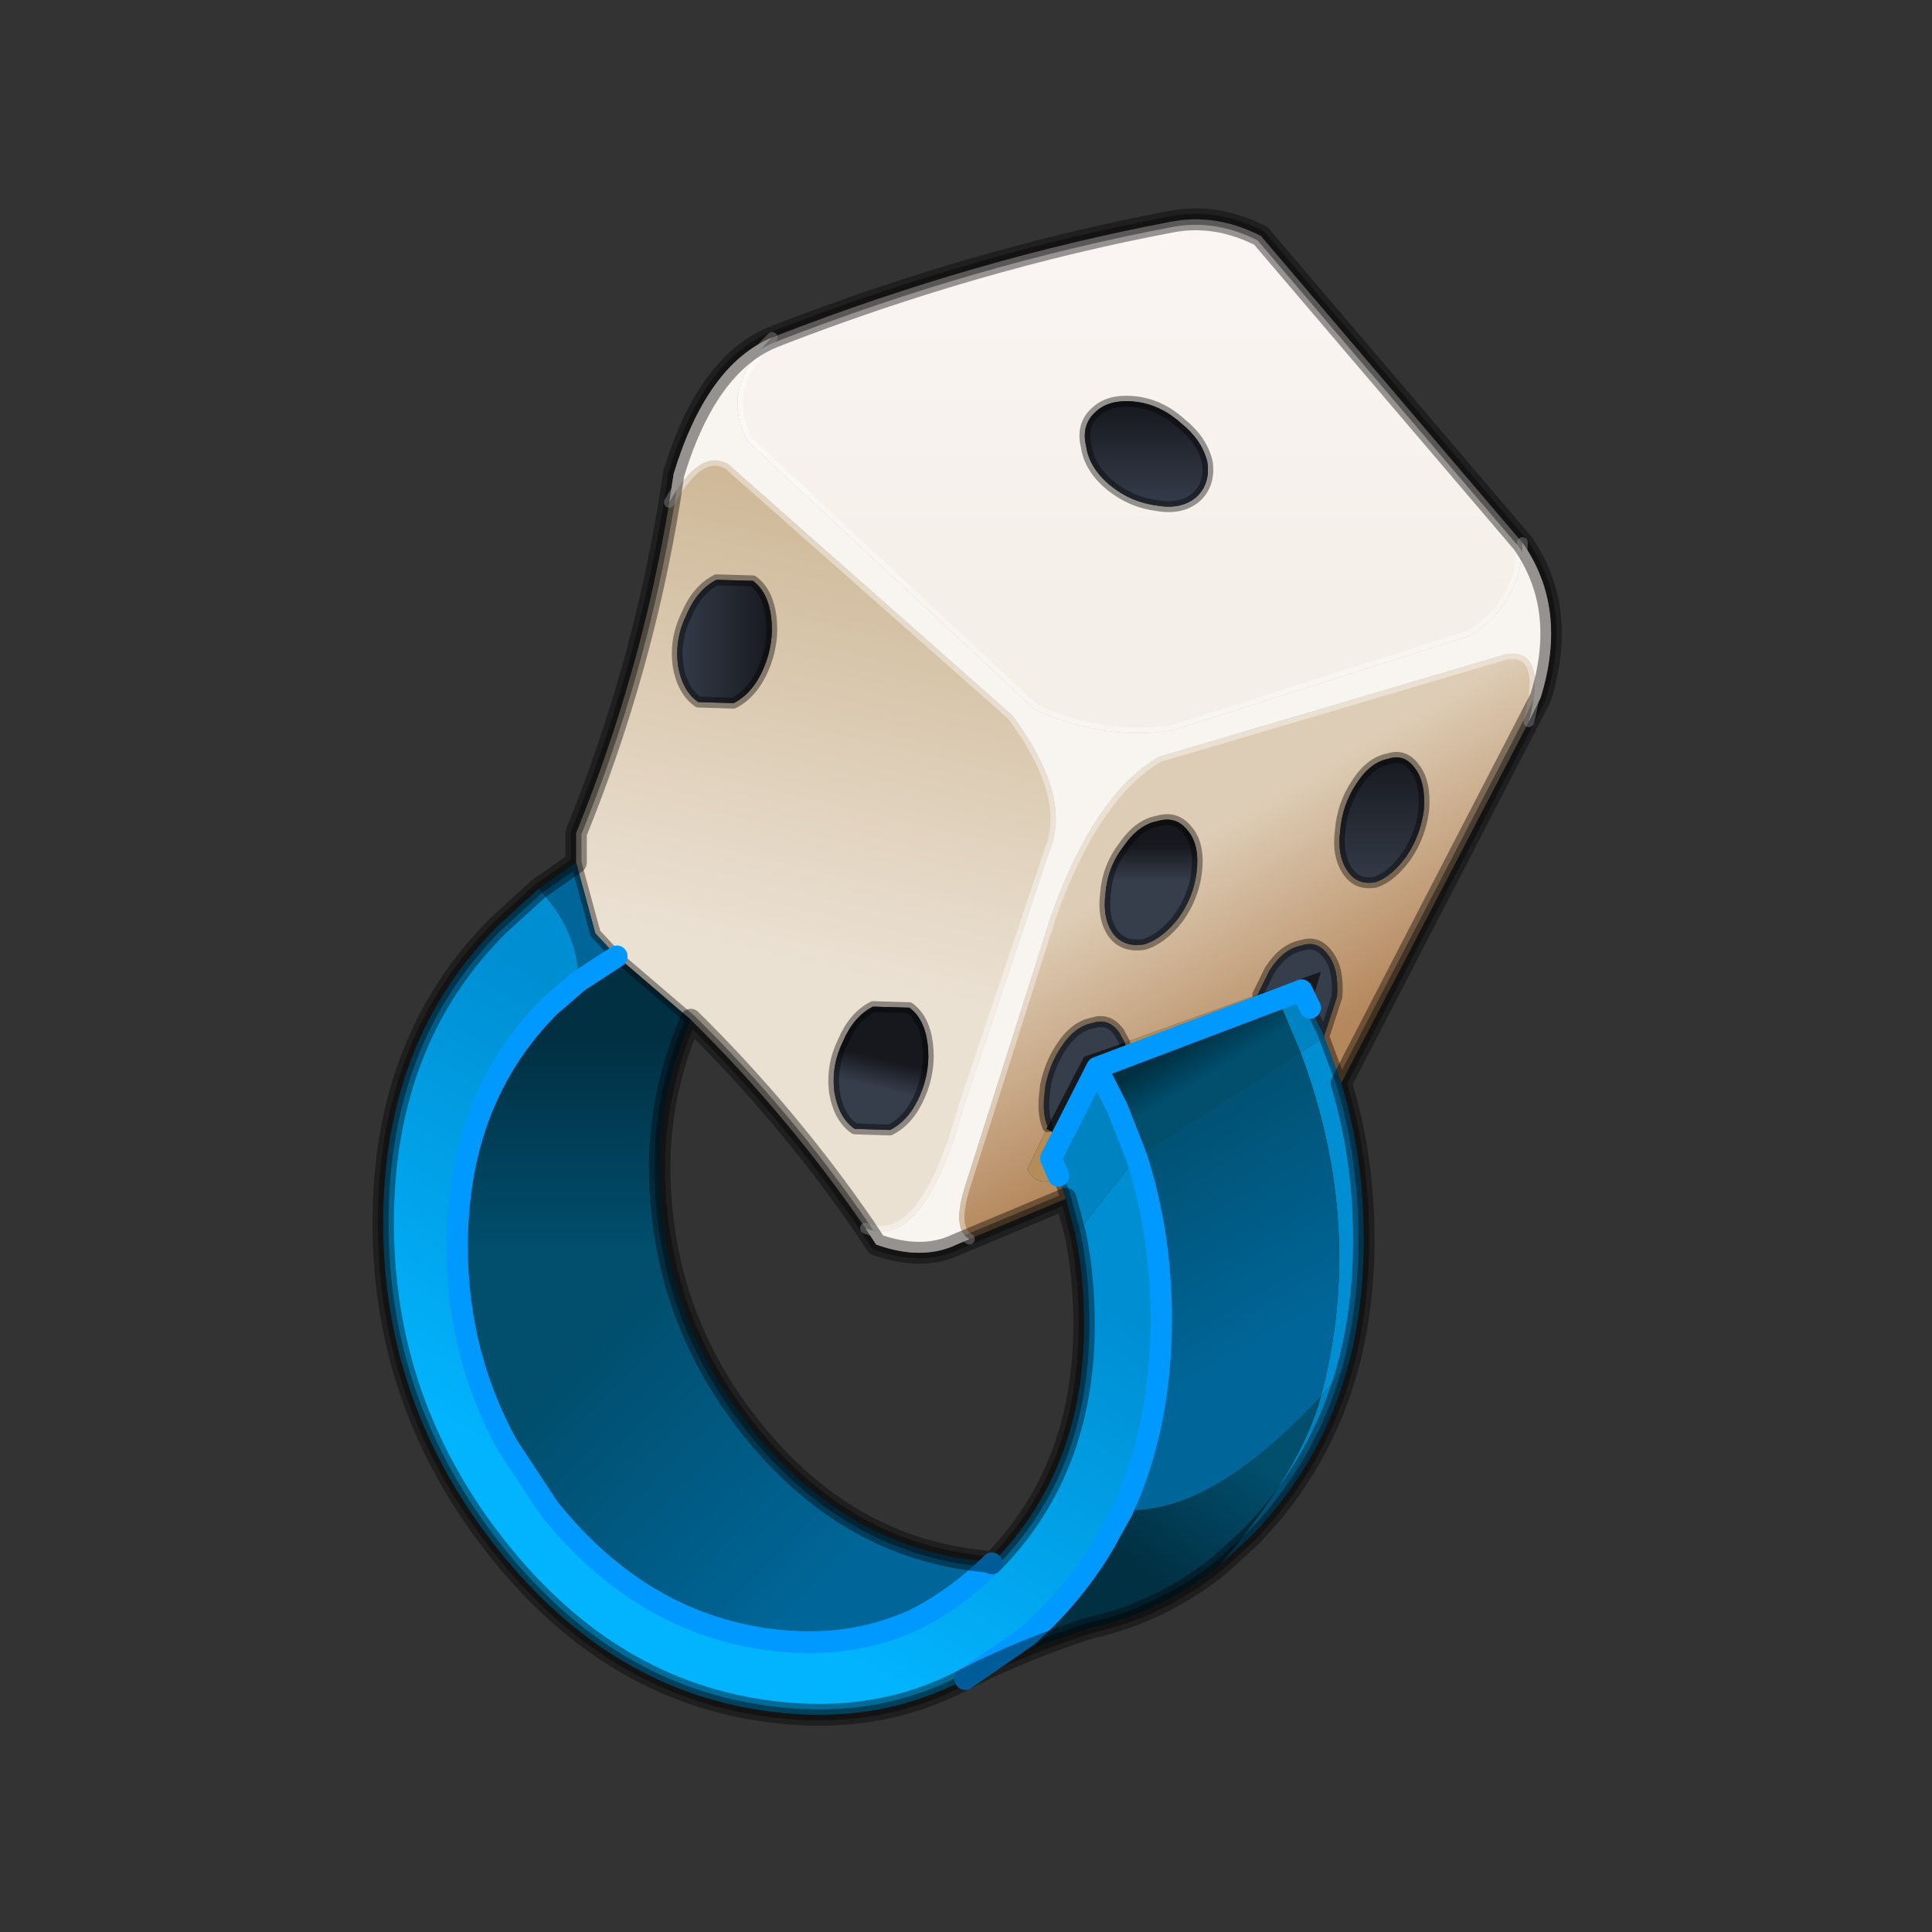 <?xml version="1.0" encoding="UTF-8" standalone="no"?>
<svg xmlns:xlink="http://www.w3.org/1999/xlink" height="440.0px" width="440.0px" xmlns="http://www.w3.org/2000/svg">
  <rect width="100%" height="100%" fill="#333333" stroke="none"/>
  <g transform="matrix(10.0, 0.0, 0.0, 10.0, 0.0, 0.0)">
    <use height="44.0" transform="matrix(0.909, 0.0, 0.0, 0.909, 2.0, 2.0)" width="44.0" xlink:href="#sprite0"/>
  </g>
  <defs>
    <g id="sprite0" transform="matrix(1.0, 0.0, 0.0, 1.0, 0.0, 0.0)">
      <use height="44.0" transform="matrix(1.0, 0.0, 0.0, 1.0, 0.0, 0.0)" width="44.0" xlink:href="#shape0"/>
      <use height="69.5" transform="matrix(0.537, 0.0, 0.0, 0.547, 7.132, 3.027)" width="55.5" xlink:href="#sprite1"/>
    </g>
    <g id="shape0" transform="matrix(1.0, 0.0, 0.0, 1.0, 0.0, 0.0)">
      <path d="M44.0 44.0 L0.0 44.0 0.0 0.0 44.0 0.0 44.0 44.0" fill="#43adca" fill-opacity="0.0" fill-rule="evenodd" stroke="none"/>
    </g>
    <g id="sprite1" transform="matrix(1.0, 0.0, 0.0, 1.0, 0.5, 0.5)">
      <use height="69.5" transform="matrix(1.0, 0.0, 0.0, 1.0, -0.5, -0.5)" width="55.5" xlink:href="#sprite2"/>
    </g>
    <g id="sprite2" transform="matrix(1.0, 0.0, 0.0, 1.0, 27.75, 34.75)">
      <use height="69.0" transform="matrix(1.0, 0.0, 0.0, 1.0, -27.5, -34.5)" width="55.0" xlink:href="#shape1"/>
      <use height="34.1" transform="matrix(1.0, 0.0, 0.0, 1.0, -24.3, -1.0)" width="40.8" xlink:href="#sprite3"/>
      <use height="41.9" transform="matrix(1.0, 0.0, 0.0, 1.0, -13.9, -28.85)" width="41.15" xlink:href="#sprite4"/>
      <use height="69.5" transform="matrix(1.0, 0.0, 0.0, 1.0, -27.75, -34.75)" width="55.5" xlink:href="#shape4"/>
    </g>
    <g id="shape1" transform="matrix(1.0, 0.0, 0.0, 1.0, 27.5, 34.5)">
      <path d="M7.9 -25.9 Q6.65 -26.05 6.0 -25.45 5.3 -24.85 5.55 -23.85 5.7 -22.85 6.7 -22.05 7.65 -21.3 8.85 -21.15 10.0 -20.95 10.7 -21.55 11.35 -22.15 11.2 -23.15 10.95 -24.15 10.0 -24.9 9.05 -25.75 7.9 -25.9 M-9.1 -28.85 L-8.85 -28.95 Q0.35 -32.45 9.5 -34.15 11.6 -34.55 13.7 -33.5 L25.9 -19.45 Q25.9 -16.75 23.5 -15.2 L9.6 -10.85 Q6.4 -10.35 3.15 -11.8 L-10.2 -24.05 Q-11.65 -26.45 -9.1 -28.85" fill="url(#gradient0)" fill-rule="evenodd" stroke="none"/>
      <path d="M-18.25 -4.8 L-18.25 -6.15 Q-15.2 -13.5 -13.9 -21.3 -12.5 -23.8 -11.15 -23.05 L2.1 -11.55 Q4.9 -7.85 3.85 -5.35 L-0.2 6.5 Q-2.05 13.0 -4.75 11.95 -8.35 6.8 -12.9 2.4 L-16.35 -0.5 -17.35 -1.55 -18.25 -4.8 M-9.5 -13.7 Q-9.0 -14.85 -9.15 -16.05 -9.3 -17.2 -10.0 -17.7 L-11.7 -17.75 Q-12.6 -17.3 -13.1 -16.15 -13.65 -15.05 -13.5 -13.85 -13.3 -12.65 -12.55 -12.15 L-10.9 -12.1 Q-10.0 -12.55 -9.5 -13.7 M-2.7 1.85 L-4.4 1.8 Q-5.3 2.25 -5.8 3.4 -6.35 4.5 -6.2 5.7 -6.0 6.9 -5.25 7.4 L-3.6 7.45 Q-2.7 7.0 -2.2 5.85 -1.7 4.7 -1.85 3.5 -2.0 2.35 -2.7 1.85" fill="url(#gradient1)" fill-rule="evenodd" stroke="none"/>
      <path d="M-9.5 -13.7 Q-10.0 -12.55 -10.9 -12.1 L-12.55 -12.15 Q-13.3 -12.65 -13.5 -13.85 -13.65 -15.05 -13.1 -16.15 -12.6 -17.3 -11.7 -17.75 L-10.0 -17.7 Q-9.3 -17.2 -9.15 -16.05 -9.0 -14.85 -9.5 -13.7" fill="url(#gradient2)" fill-rule="evenodd" stroke="none"/>
      <path d="M25.9 -19.45 Q28.05 -16.45 26.75 -12.35 L26.2 -11.25 Q27.1 -14.6 25.15 -14.35 L8.95 -9.65 Q6.0 -8.0 3.95 -2.5 L-0.1 10.0 Q-0.75 12.0 0.1 12.45 L-0.5 12.7 Q-2.1 13.45 -4.25 12.7 L-4.75 11.95 Q-2.05 13.0 -0.2 6.5 L3.85 -5.35 Q4.9 -7.85 2.1 -11.55 L-11.15 -23.05 Q-12.5 -23.8 -13.9 -21.3 L-13.7 -22.6 Q-12.15 -27.6 -9.1 -28.85 -11.65 -26.45 -10.2 -24.05 L3.15 -11.8 Q6.4 -10.35 9.6 -10.85 L23.5 -15.2 Q25.9 -16.75 25.9 -19.45" fill="url(#gradient3)" fill-rule="evenodd" stroke="none"/>
      <path d="M-20.0 -3.6 L-18.25 -4.8 -17.35 -1.55 -16.35 -0.5 Q-17.3 -0.05 -18.15 0.65 -18.1 -1.6 -20.0 -3.6" fill="#006699" fill-rule="evenodd" stroke="none"/>
      <path d="M-0.1 32.6 L-0.3 32.7 Q-4.25 34.7 -9.1 34.1 -16.6 33.2 -21.9 26.65 -27.25 20.05 -27.25 11.7 -27.25 3.35 -21.9 -1.9 L-20.0 -3.6 Q-18.1 -1.6 -18.15 0.65 L-19.5 1.8 Q-23.8 6.05 -23.8 12.8 -23.8 17.7 -21.45 21.9 L-19.5 24.8 Q-15.2 30.05 -9.15 30.8 -5.55 31.25 -2.5 29.9 -0.55 28.95 1.15 27.3 L1.2 27.25 Q5.45 23.0 5.45 16.35 5.45 14.2 5.05 12.25 L7.9 8.7 Q9.05 12.2 9.05 16.1 9.05 21.0 7.25 24.85 L6.35 26.45 Q5.25 28.25 3.75 29.75 L2.85 30.6 Q1.4 31.8 -0.1 32.6" fill="url(#gradient4)" fill-rule="evenodd" stroke="none"/>
      <path d="M7.9 -25.9 Q9.05 -25.75 10.0 -24.9 10.95 -24.15 11.2 -23.15 11.35 -22.15 10.7 -21.55 10.0 -20.95 8.85 -21.15 7.65 -21.3 6.7 -22.05 5.7 -22.85 5.55 -23.85 5.3 -24.85 6.0 -25.45 6.65 -26.05 7.9 -25.9" fill="url(#gradient5)" fill-rule="evenodd" stroke="none"/>
      <path d="M26.2 -11.25 L17.45 5.3 16.65 3.2 16.65 3.15 17.25 1.35 Q17.35 0.1 16.85 -0.55 16.35 -1.25 15.6 -1.0 14.75 -0.85 14.1 0.15 L13.55 1.25 7.35 3.45 7.1 3.0 Q6.6 2.3 5.85 2.55 5.0 2.7 4.35 3.7 3.85 4.45 3.65 5.4 L3.6 5.85 Q3.5 6.7 3.75 7.3 L3.7 7.4 2.8 9.25 Q3.35 10.2 4.25 9.55 L4.6 10.6 0.1 12.45 Q-0.75 12.0 -0.1 10.0 L3.95 -2.5 Q6.0 -8.0 8.95 -9.65 L25.15 -14.35 Q27.1 -14.6 26.2 -11.25 M6.8 -1.55 Q7.3 -0.9 8.25 -1.05 9.1 -1.3 9.85 -2.25 10.55 -3.2 10.7 -4.35 10.85 -5.6 10.3 -6.25 9.75 -6.95 8.9 -6.7 8.0 -6.55 7.3 -5.55 6.55 -4.6 6.45 -3.4 6.3 -2.25 6.8 -1.55 M18.15 -8.4 Q17.5 -7.45 17.4 -6.25 17.25 -5.1 17.75 -4.4 18.2 -3.75 19.05 -3.9 19.8 -4.15 20.5 -5.1 21.15 -6.05 21.3 -7.2 21.4 -8.45 20.9 -9.1 20.4 -9.8 19.65 -9.55 18.8 -9.4 18.15 -8.4" fill="url(#gradient6)" fill-rule="evenodd" stroke="none"/>
      <path d="M6.8 -1.55 Q6.3 -2.25 6.45 -3.4 6.55 -4.6 7.3 -5.55 8.0 -6.55 8.9 -6.7 9.75 -6.95 10.3 -6.25 10.85 -5.6 10.7 -4.35 10.55 -3.2 9.85 -2.25 9.1 -1.3 8.25 -1.05 7.3 -0.9 6.8 -1.55" fill="url(#gradient7)" fill-rule="evenodd" stroke="none"/>
      <path d="M18.15 -8.4 Q18.8 -9.4 19.65 -9.55 20.4 -9.8 20.9 -9.1 21.4 -8.45 21.3 -7.2 21.15 -6.05 20.5 -5.1 19.8 -4.15 19.05 -3.9 18.2 -3.75 17.75 -4.4 17.25 -5.1 17.4 -6.25 17.5 -7.45 18.15 -8.4" fill="url(#gradient8)" fill-rule="evenodd" stroke="none"/>
      <path d="M3.75 7.3 Q3.5 6.7 3.6 5.85 L3.65 5.4 Q3.85 4.45 4.35 3.7 5.0 2.7 5.85 2.55 6.6 2.3 7.1 3.0 L7.35 3.45 5.45 4.1 3.75 7.3 M13.55 1.25 L14.1 0.15 Q14.75 -0.85 15.6 -1.0 16.35 -1.25 16.85 -0.55 17.35 0.1 17.25 1.35 L16.65 3.15 16.0 1.85 16.5 0.2 13.55 1.25" fill="#363d4b" fill-rule="evenodd" stroke="none"/>
      <path d="M17.8 18.15 Q16.55 22.75 13.2 26.1 L11.75 27.4 Q15.6 23.0 16.5 19.65 L17.8 18.15 M4.6 10.6 L4.25 9.55 3.9 8.75 4.4 7.8 6.05 4.6 7.0 6.45 7.9 8.7 5.05 12.25 4.6 10.6 M16.65 3.15 L16.65 3.2 15.55 3.9 14.5 1.45 15.6 1.05 16.0 1.85 16.65 3.15" fill="#0083c1" fill-rule="evenodd" stroke="none"/>
      <path d="M3.7 7.4 L3.75 7.3 5.45 4.1 7.35 3.45 7.55 4.05 6.05 4.6 4.4 7.8 3.7 7.4 M16.0 1.85 L15.6 1.05 14.5 1.45 13.4 1.9 13.55 1.25 16.5 0.2 16.0 1.85" fill="#161a1f" fill-rule="evenodd" stroke="none"/>
      <path d="M17.45 5.3 Q18.5 8.7 18.5 12.45 18.5 15.5 17.8 18.15 L16.5 19.65 Q18.6 11.9 15.55 3.9 L16.65 3.2 17.45 5.3" fill="#008ed2" fill-rule="evenodd" stroke="none"/>
      <path d="M13.4 1.9 L14.5 1.45 15.55 3.9 7.9 8.7 7.0 6.45 6.05 4.6 7.55 4.05 13.4 1.9" fill="url(#gradient9)" fill-rule="evenodd" stroke="none"/>
      <path d="M4.25 9.55 Q3.35 10.2 2.8 9.25 L3.7 7.4 4.4 7.8 3.9 8.75 4.25 9.55 M7.35 3.45 L13.55 1.25 13.4 1.9 7.55 4.05 7.35 3.45" fill="#b48c58" fill-rule="evenodd" stroke="none"/>
      <path d="M15.55 3.9 Q18.6 11.9 16.5 19.65 11.3 25.15 7.25 24.85 9.05 21.0 9.05 16.1 9.05 12.2 7.9 8.7 L15.55 3.9" fill="url(#gradient10)" fill-rule="evenodd" stroke="none"/>
      <path d="M11.75 27.4 Q9.0 29.55 5.75 30.25 2.7 31.2 -0.1 32.6 1.4 31.8 2.85 30.6 L3.75 29.75 Q5.25 28.25 6.35 26.45 L7.25 24.85 Q11.3 25.15 16.5 19.65 15.6 23.0 11.75 27.4" fill="url(#gradient11)" fill-rule="evenodd" stroke="none"/>
      <path d="M-13.85 13.55 Q-12.9 17.65 -10.05 21.15 -5.75 26.4 0.3 27.15 L1.15 27.25 1.15 27.3 Q-0.55 28.95 -2.5 29.9 -5.55 31.25 -9.15 30.8 -15.2 30.05 -19.5 24.8 L-21.45 21.9 Q-18.0 15.6 -13.85 13.55" fill="url(#gradient12)" fill-rule="evenodd" stroke="none"/>
      <path d="M-2.7 1.85 Q-2.0 2.35 -1.85 3.5 -1.7 4.7 -2.2 5.85 -2.7 7.0 -3.6 7.45 L-5.25 7.4 Q-6.0 6.9 -6.2 5.7 -6.35 4.5 -5.8 3.4 -5.3 2.25 -4.4 1.8 L-2.7 1.85" fill="url(#gradient13)" fill-rule="evenodd" stroke="none"/>
      <path d="M-21.45 21.9 Q-23.8 17.7 -23.8 12.8 -23.8 6.05 -19.5 1.8 L-18.15 0.65 Q-17.3 -0.05 -16.35 -0.5 L-12.9 2.4 Q-14.35 5.7 -14.35 9.15 -14.35 11.4 -13.85 13.55 -18.0 15.6 -21.45 21.9" fill="url(#gradient14)" fill-rule="evenodd" stroke="none"/>
      <path d="M7.9 -25.9 Q9.05 -25.75 10.0 -24.9 10.95 -24.15 11.2 -23.15 11.35 -22.15 10.7 -21.55 10.0 -20.95 8.85 -21.15 7.65 -21.3 6.7 -22.05 5.7 -22.85 5.55 -23.85 5.3 -24.85 6.0 -25.45 6.65 -26.05 7.9 -25.9 M-9.1 -28.85 L-8.85 -28.95 Q0.35 -32.45 9.5 -34.15 11.6 -34.55 13.7 -33.5 L25.9 -19.45 Q28.05 -16.45 26.75 -12.35 L26.2 -11.25 17.45 5.3 Q18.5 8.7 18.5 12.45 18.5 15.5 17.8 18.15 16.55 22.75 13.2 26.1 L11.75 27.4 Q9.0 29.55 5.75 30.25 2.7 31.2 -0.1 32.6 L-0.3 32.7 Q-4.25 34.7 -9.1 34.1 -16.6 33.2 -21.9 26.65 -27.25 20.05 -27.25 11.7 -27.25 3.35 -21.9 -1.9 L-20.0 -3.6 -18.25 -4.8 -18.25 -6.15 Q-15.2 -13.5 -13.9 -21.3 L-13.7 -22.6 Q-12.15 -27.6 -9.1 -28.85 M0.1 12.45 L4.6 10.6 4.25 9.55 M3.75 7.3 Q3.5 6.7 3.6 5.85 L3.65 5.4 Q3.85 4.45 4.35 3.7 5.0 2.7 5.85 2.55 6.6 2.3 7.1 3.0 L7.35 3.45 M13.55 1.25 L14.1 0.15 Q14.75 -0.85 15.6 -1.0 16.35 -1.25 16.85 -0.55 17.35 0.1 17.25 1.35 L16.65 3.15 16.65 3.2 17.45 5.3 M6.8 -1.55 Q6.3 -2.25 6.45 -3.4 6.55 -4.6 7.3 -5.55 8.0 -6.55 8.9 -6.7 9.75 -6.95 10.3 -6.25 10.85 -5.6 10.7 -4.35 10.55 -3.2 9.85 -2.25 9.1 -1.3 8.25 -1.05 7.3 -0.9 6.8 -1.55 M18.15 -8.4 Q18.8 -9.4 19.65 -9.55 20.4 -9.8 20.9 -9.1 21.4 -8.45 21.3 -7.2 21.15 -6.05 20.5 -5.1 19.8 -4.15 19.05 -3.9 18.2 -3.75 17.75 -4.4 17.25 -5.1 17.4 -6.25 17.5 -7.45 18.15 -8.4 M16.0 1.85 L16.65 3.15 M5.05 12.25 L4.6 10.6 M1.2 27.25 Q5.45 23.0 5.45 16.35 5.45 14.2 5.05 12.25 M-13.85 13.55 Q-12.9 17.65 -10.05 21.15 -5.75 26.4 0.3 27.15 L1.15 27.25 1.2 27.25 M-9.5 -13.7 Q-10.0 -12.55 -10.9 -12.1 L-12.55 -12.15 Q-13.3 -12.65 -13.5 -13.85 -13.65 -15.05 -13.1 -16.15 -12.6 -17.3 -11.7 -17.75 L-10.0 -17.7 Q-9.3 -17.2 -9.15 -16.05 -9.0 -14.85 -9.5 -13.7 M-16.35 -0.5 L-17.35 -1.55 -18.25 -4.8 M-2.7 1.85 Q-2.0 2.35 -1.85 3.5 -1.7 4.7 -2.2 5.85 -2.7 7.0 -3.6 7.45 L-5.25 7.4 Q-6.0 6.9 -6.2 5.7 -6.35 4.5 -5.8 3.4 -5.3 2.25 -4.4 1.8 L-2.7 1.85 M-12.9 2.4 Q-14.35 5.7 -14.35 9.15 -14.35 11.4 -13.85 13.55 M0.1 12.45 L-0.5 12.7 Q-2.1 13.45 -4.25 12.7 L-4.75 11.95 Q-8.35 6.8 -12.9 2.4 L-16.35 -0.5" fill="none" stroke="#000000" stroke-linecap="round" stroke-linejoin="round" stroke-opacity="0.4" stroke-width="0.5"/>
      <path d="M26.2 -11.25 Q27.1 -14.6 25.15 -14.35 L8.95 -9.65 Q6.0 -8.0 3.95 -2.5 L-0.1 10.0 Q-0.75 12.0 0.1 12.45 M-4.75 11.95 Q-2.05 13.0 -0.2 6.5 L3.85 -5.35 Q4.9 -7.85 2.1 -11.55 L-11.15 -23.05 Q-12.5 -23.8 -13.9 -21.3" fill="none" stroke="#ffffff" stroke-linecap="round" stroke-linejoin="round" stroke-opacity="0.4" stroke-width="0.5"/>
      <path d="M-9.1 -28.85 Q-11.65 -26.45 -10.2 -24.05 L3.15 -11.8 Q6.4 -10.35 9.6 -10.85 L23.5 -15.2 Q25.9 -16.75 25.9 -19.45" fill="none" stroke="#ffffff" stroke-linecap="round" stroke-linejoin="round" stroke-opacity="0.4" stroke-width="0.5"/>
    </g>
    <linearGradient gradientTransform="matrix(0.0, -0.01, 0.022, 0.0, 7.55, -24.75)" gradientUnits="userSpaceOnUse" id="gradient0" spreadMethod="pad" x1="-819.2" x2="819.2">
      <stop offset="0.0" stop-color="#f4efe8"/>
      <stop offset="0.988" stop-color="#faf5f3"/>
    </linearGradient>
    <linearGradient gradientTransform="matrix(0.003, -0.013, 0.013, 0.003, -5.85, -10.75)" gradientUnits="userSpaceOnUse" id="gradient1" spreadMethod="pad" x1="-819.2" x2="819.2">
      <stop offset="0.0" stop-color="#ebe1d3"/>
      <stop offset="0.988" stop-color="#ceb897"/>
    </linearGradient>
    <linearGradient gradientTransform="matrix(0.003, 0.0, 0.0, 0.004, -11.35, -14.95)" gradientUnits="userSpaceOnUse" id="gradient2" spreadMethod="pad" x1="-819.2" x2="819.2">
      <stop offset="0.0" stop-color="#363d4b"/>
      <stop offset="0.988" stop-color="#16181d"/>
    </linearGradient>
    <linearGradient gradientTransform="matrix(0.025, 0.0, 0.0, 0.026, 6.65, -7.9)" gradientUnits="userSpaceOnUse" id="gradient3" spreadMethod="pad" x1="-819.2" x2="819.2">
      <stop offset="0.0" stop-color="#f8f4ef"/>
      <stop offset="0.988" stop-color="#f8f4ef"/>
    </linearGradient>
    <linearGradient gradientTransform="matrix(-0.006, 0.011, -0.021, -0.012, -10.8, 17.0)" gradientUnits="userSpaceOnUse" id="gradient4" spreadMethod="pad" x1="-819.2" x2="819.2">
      <stop offset="0.016" stop-color="#008ed2"/>
      <stop offset="0.988" stop-color="#02b3fd"/>
    </linearGradient>
    <linearGradient gradientTransform="matrix(0.0, -0.003, 0.004, 0.0, 8.35, -23.5)" gradientUnits="userSpaceOnUse" id="gradient5" spreadMethod="pad" x1="-819.2" x2="819.2">
      <stop offset="0.0" stop-color="#363d4b"/>
      <stop offset="0.988" stop-color="#16181d"/>
    </linearGradient>
    <linearGradient gradientTransform="matrix(0.003, 0.006, -0.019, 0.011, 13.05, -0.85)" gradientUnits="userSpaceOnUse" id="gradient6" spreadMethod="pad" x1="-819.2" x2="819.2">
      <stop offset="0.0" stop-color="#decdb6"/>
      <stop offset="0.988" stop-color="#b4875c"/>
    </linearGradient>
    <linearGradient gradientTransform="matrix(0.0, -0.001, 0.003, 0.0, 8.55, -4.8)" gradientUnits="userSpaceOnUse" id="gradient7" spreadMethod="pad" x1="-819.2" x2="819.2">
      <stop offset="0.0" stop-color="#363d4b"/>
      <stop offset="0.988" stop-color="#16181d"/>
    </linearGradient>
    <linearGradient gradientTransform="matrix(0.0, -0.004, 0.002, 0.0, 19.3, -6.7)" gradientUnits="userSpaceOnUse" id="gradient8" spreadMethod="pad" x1="-819.2" x2="819.2">
      <stop offset="0.0" stop-color="#363d4b"/>
      <stop offset="0.988" stop-color="#16181d"/>
    </linearGradient>
    <linearGradient gradientTransform="matrix(6.0E-4, 0.001, -0.005, 0.003, 10.75, 4.15)" gradientUnits="userSpaceOnUse" id="gradient9" spreadMethod="pad" x1="-819.2" x2="819.2">
      <stop offset="0.016" stop-color="#013043"/>
      <stop offset="0.988" stop-color="#014e6d"/>
    </linearGradient>
    <linearGradient gradientTransform="matrix(-0.004, -0.007, 0.009, -0.005, 10.15, 12.15)" gradientUnits="userSpaceOnUse" id="gradient10" spreadMethod="pad" x1="-819.2" x2="819.2">
      <stop offset="0.0" stop-color="#006699"/>
      <stop offset="0.988" stop-color="#014e6d"/>
    </linearGradient>
    <linearGradient gradientTransform="matrix(0.002, -0.004, 0.004, 0.003, 9.55, 24.1)" gradientUnits="userSpaceOnUse" id="gradient11" spreadMethod="pad" x1="-819.2" x2="819.2">
      <stop offset="0.016" stop-color="#013043"/>
      <stop offset="0.988" stop-color="#014e6d"/>
    </linearGradient>
    <linearGradient gradientTransform="matrix(-0.007, -0.007, 0.006, -0.006, -12.3, 23.05)" gradientUnits="userSpaceOnUse" id="gradient12" spreadMethod="pad" x1="-819.2" x2="819.2">
      <stop offset="0.0" stop-color="#006699"/>
      <stop offset="0.988" stop-color="#014e6d"/>
    </linearGradient>
    <linearGradient gradientTransform="matrix(2.0E-4, -8.0E-4, 0.003, 7.0E-4, -4.05, 4.85)" gradientUnits="userSpaceOnUse" id="gradient13" spreadMethod="pad" x1="-819.2" x2="819.2">
      <stop offset="0.0" stop-color="#363d4b"/>
      <stop offset="0.988" stop-color="#16181d"/>
    </linearGradient>
    <linearGradient gradientTransform="matrix(0.0, 0.006, -0.007, 0.0, -18.35, 8.1)" gradientUnits="userSpaceOnUse" id="gradient14" spreadMethod="pad" x1="-819.2" x2="819.2">
      <stop offset="0.016" stop-color="#013043"/>
      <stop offset="0.988" stop-color="#014e6d"/>
    </linearGradient>
    <g id="sprite3" transform="matrix(1.0, 0.0, 0.0, 1.0, 20.4, 17.05)">
      <use height="34.1" transform="matrix(1.0, 0.0, 0.0, 1.0, -20.4, -17.05)" width="40.8" xlink:href="#shape2"/>
    </g>
    <g id="shape2" transform="matrix(1.0, 0.0, 0.0, 1.0, 20.4, 17.05)">
      <path d="M3.8 16.55 L6.75 14.55 7.65 13.7 Q9.15 12.2 10.25 10.4 L11.15 8.8 Q12.95 4.95 12.95 0.05 12.95 -3.85 11.8 -7.35 L10.9 -9.6 9.95 -11.45 7.8 -7.3 8.15 -6.5 M19.9 -14.2 L19.5 -15.0 9.95 -11.45 M5.05 11.25 Q3.35 12.9 1.4 13.85 -1.65 15.2 -5.25 14.75 -11.3 14.0 -15.6 8.75 L-17.55 5.85 Q-19.9 1.65 -19.9 -3.25 -19.9 -10.0 -15.6 -14.25 L-14.25 -15.4 -12.45 -16.55" fill="none" stroke="#0099ff" stroke-linecap="round" stroke-linejoin="round" stroke-width="1.0"/>
    </g>
    <g id="sprite4" transform="matrix(1.0, 0.0, 0.0, 1.0, 20.6, 20.95)">
      <use height="41.9" transform="matrix(1.0, 0.0, 0.0, 1.0, -20.6, -20.95)" width="41.15" xlink:href="#shape3"/>
    </g>
    <g id="shape3" transform="matrix(1.0, 0.0, 0.0, 1.0, 20.6, 20.95)">
      <path d="M-15.8 -20.95 Q-18.35 -18.55 -16.9 -16.15 L-3.55 -3.9 Q-0.3 -2.45 2.9 -2.95 L16.8 -7.3 Q19.2 -8.85 19.2 -11.55 21.35 -8.55 20.05 -4.45 L19.5 -3.35 Q20.4 -6.7 18.45 -6.45 L2.25 -1.75 Q-0.7 -0.1 -2.75 5.4 L-6.8 17.9 Q-7.45 19.9 -6.6 20.35 L-7.2 20.6 Q-8.8 21.35 -10.95 20.6 L-11.45 19.85 Q-8.75 20.9 -6.9 14.4 L-2.85 2.55 Q-1.8 0.05 -4.6 -3.65 L-17.85 -15.15 Q-19.2 -15.9 -20.6 -13.4 L-20.4 -14.7 Q-18.85 -19.7 -15.8 -20.95" fill="url(#gradient15)" fill-rule="evenodd" stroke="none"/>
    </g>
    <linearGradient gradientTransform="matrix(0.025, 0.0, 0.0, 0.026, -0.05, 0.0)" gradientUnits="userSpaceOnUse" id="gradient15" spreadMethod="pad" x1="-819.2" x2="819.2">
      <stop offset="0.0" stop-color="#f8f4ef"/>
      <stop offset="0.988" stop-color="#f8f4ef"/>
    </linearGradient>
    <g id="shape4" transform="matrix(1.0, 0.0, 0.0, 1.0, 27.75, 34.75)">
      <path d="M13.7 -33.5 L25.9 -19.45 Q28.05 -16.45 26.75 -12.35 L17.45 5.3 Q18.5 8.7 18.5 12.45 18.5 15.5 17.8 18.15 16.55 22.75 13.2 26.1 L11.75 27.4 Q9.0 29.55 5.75 30.25 2.7 31.2 -0.1 32.6 L-0.3 32.7 Q-4.25 34.7 -9.1 34.1 -16.6 33.2 -21.9 26.65 -27.25 20.05 -27.25 11.7 -27.25 3.35 -21.9 -1.9 L-20.0 -3.6 -18.25 -4.8 -18.25 -6.15 Q-15.2 -13.5 -13.9 -21.3 L-13.7 -22.6 Q-12.15 -27.6 -9.1 -28.85 L-8.85 -28.95 Q0.35 -32.45 9.5 -34.15 11.6 -34.55 13.7 -33.5 M4.6 10.6 L-0.5 12.7 Q-2.1 13.45 -4.25 12.7 L-4.75 11.95 Q-8.35 6.8 -12.9 2.4 -14.35 5.7 -14.35 9.15 -14.35 11.4 -13.85 13.55 -12.9 17.65 -10.05 21.15 -5.75 26.4 0.3 27.15 L1.15 27.25 1.15 27.3 1.2 27.25 Q5.45 23.0 5.45 16.35 5.45 14.2 5.05 12.25 L4.6 10.6" fill="none" stroke="#000000" stroke-linecap="round" stroke-linejoin="round" stroke-opacity="0.4" stroke-width="1.0"/>
    </g>
  </defs>
</svg>

